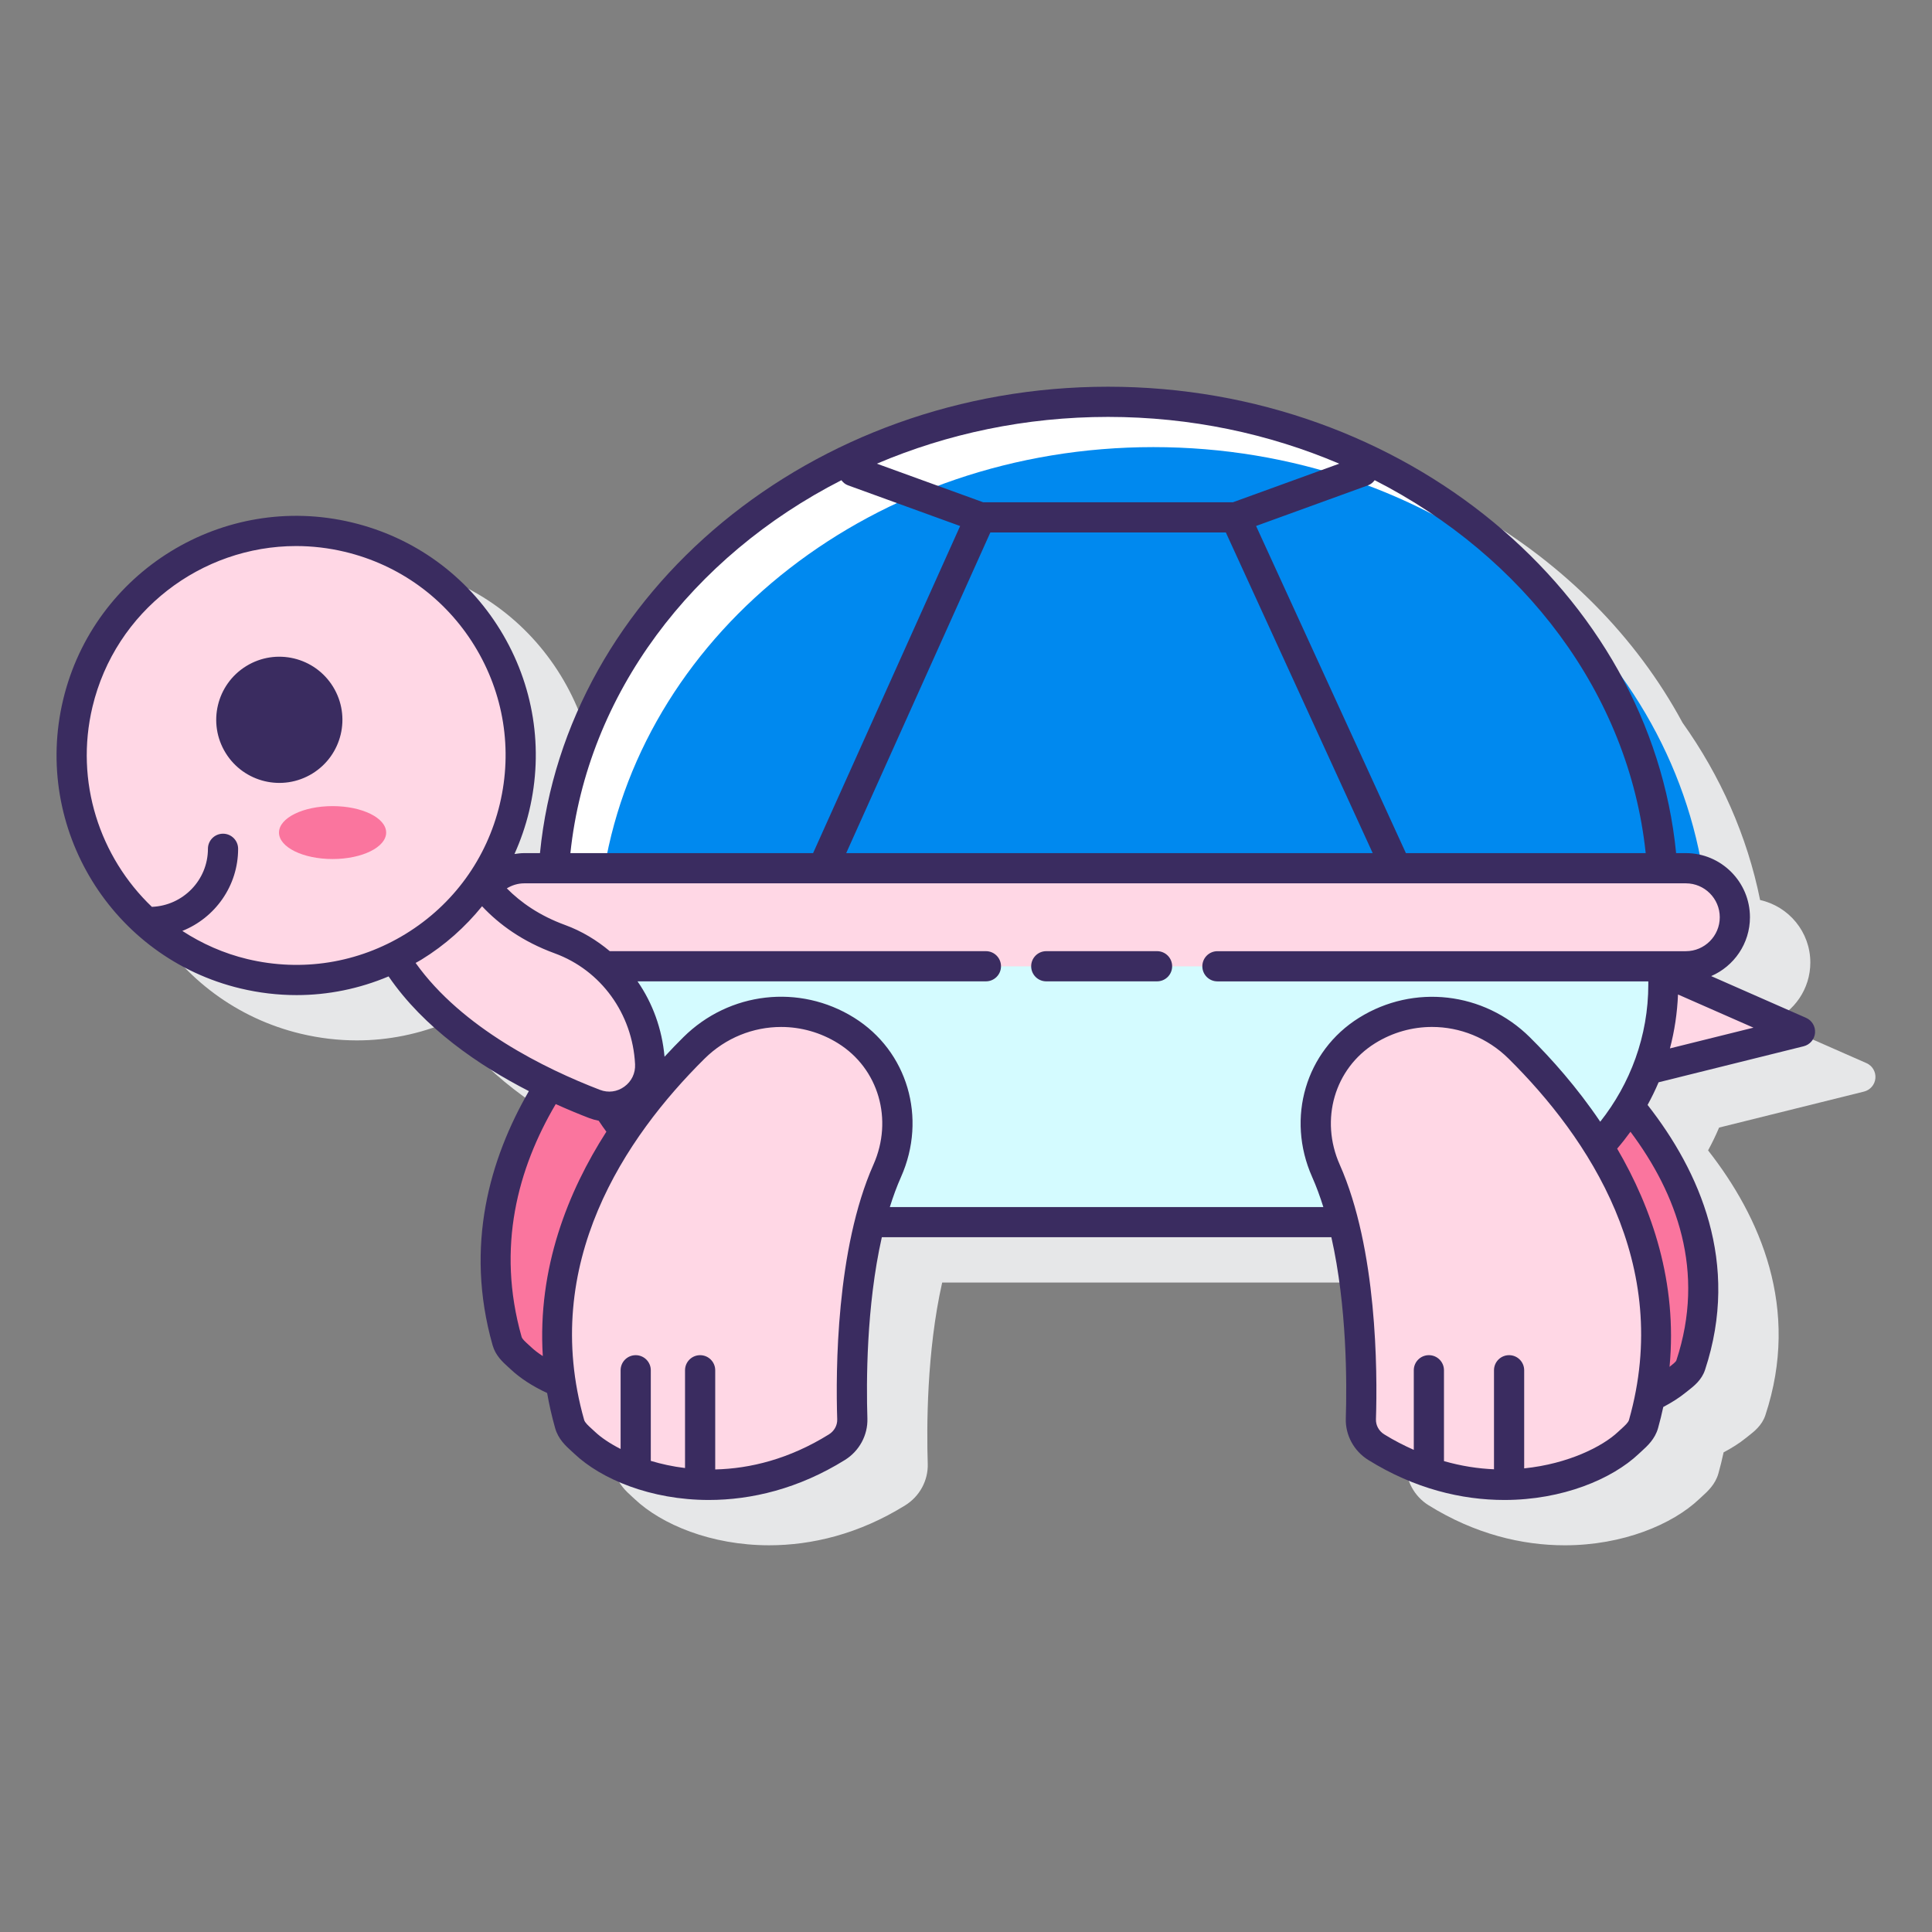 <svg id="Layer_1" enable-background="new 0 0 128 128" height="512" viewBox="0 0 128 128" width="512" xmlns="http://www.w3.org/2000/svg"><rect x="0" y="0" width="128" height="128" fill="#808080" stroke="none"/><path d="m123.656 70.434-6.287-2.765c1.51-.652 2.57-2.153 2.57-3.899 0-2.026-1.427-3.718-3.327-4.141-.86-4.26-2.636-8.234-5.143-11.754-6.128-11.365-19.135-19.253-34.058-19.253-19.628 0-35.94 13.643-37.639 30.9h-1.036c-.224 0-.439.033-.654.066.408-.909.739-1.86.975-2.85.985-4.124.305-8.384-1.914-11.997-2.22-3.612-5.713-6.144-9.837-7.128-8.516-2.035-17.092 3.239-19.125 11.751-2.032 8.513 3.24 17.092 11.752 19.125 1.233.294 2.479.44 3.716.44 2.085 0 4.144-.421 6.078-1.232 2.344 3.42 5.983 5.896 9.31 7.595-2.572 4.457-4.275 10.231-2.404 16.831.194.683.656 1.103 1.026 1.44l.165.152c.621.586 1.447 1.132 2.424 1.585.134.763.307 1.536.53 2.321.205.725.701 1.176 1.1 1.538l.181.167c1.77 1.669 5.047 3.053 8.901 3.053 2.818 0 5.945-.74 9.017-2.65.954-.593 1.524-1.648 1.488-2.753-.075-2.355-.077-7.425.957-12.006h29.782c1.034 4.582 1.032 9.651.957 12.006-.036 1.104.534 2.159 1.488 2.753 3.072 1.911 6.198 2.651 9.018 2.651 3.854 0 7.132-1.385 8.9-3.054l.181-.167c.398-.362.895-.813 1.1-1.537.134-.471.245-.938.346-1.401.548-.289 1.038-.599 1.44-.924l.181-.142c.411-.32.922-.719 1.145-1.392 2.345-7.088-.362-13.159-3.795-17.547.267-.49.511-.994.729-1.511l9.601-2.385c.415-.104.719-.459.755-.885.037-.427-.202-.829-.594-1.001z" fill="#e6e7e8"/><path d="m107.954 73.296c-.581.968-1.26 1.868-2.028 2.687 2.754 4.454 4.653 10.092 3.386 16.552.677-.316 1.256-.661 1.694-1.016.404-.327.853-.612 1.005-1.071 2.287-6.915-.471-12.816-4.057-17.152z" fill="#fa759e"/><path d="m41.375 74.956c-.414-.524-.79-1.077-1.135-1.652-.281-.013-.565-.056-.849-.165-.897-.344-1.899-.768-2.946-1.267-2.828 4.469-4.749 10.274-2.848 16.976.138.488.548.791.916 1.139.62.585 1.534 1.151 2.651 1.599-.988-6.565 1.255-12.238 4.211-16.63z" fill="#fa759e"/><path d="m110.205 64.369v.841c0 1.994-.386 3.894-1.061 5.65l10.11-2.511z" fill="#ffd7e5"/><path d="m40.018 64.017c1.794 1.626 2.929 3.93 3.057 6.438.084 1.659-1.293 2.917-2.828 2.849.344.57.712 1.125 1.123 1.646 1.463-2.168 3.097-4.027 4.604-5.519 2.698-2.672 6.861-3.165 10.083-1.156 3.137 1.955 4.227 5.914 2.726 9.292-.468 1.054-.843 2.207-1.146 3.402h31.355c-.303-1.194-.678-2.348-1.146-3.402-1.5-3.379-.411-7.337 2.726-9.292 3.222-2.008 7.385-1.515 10.083 1.156 1.741 1.724 3.648 3.94 5.268 6.555 2.648-2.819 4.282-6.603 4.282-10.776v-1.194h-70.187z" fill="#d4fbff"/><path d="m110.139 57.522c-1.145-17.236-17.145-30.901-36.728-30.901s-35.583 13.665-36.728 30.901z" fill="#fff"/><path d="m111.692 57.522c.396 0 .77.081 1.121.211-2.585-15.897-17.888-28.111-36.402-28.111-18.432 0-33.684 12.106-36.369 27.901h71.65z" fill="#0089ef"/><g fill="#ffd7e5"><path d="m111.692 57.522h-76.956c-1.042 0-1.958.499-2.552 1.261 1.052 1.301 2.601 2.595 4.911 3.439 1.107.404 2.081 1.032 2.923 1.795h71.674c1.794 0 3.247-1.454 3.247-3.247.001-1.794-1.453-3.248-3.247-3.248z"/><path d="m37.095 62.222c-2.525-.922-4.147-2.382-5.197-3.801-1.474 2.161-3.474 3.885-5.787 5.008 3.058 5.069 9.226 8.153 13.28 9.71 1.837.705 3.784-.72 3.684-2.685-.187-3.685-2.514-6.966-5.98-8.232z"/><ellipse cx="19.62" cy="50.05" rx="14.872" ry="14.872" transform="matrix(.852 -.524 .524 .852 -23.299 17.679)"/></g><ellipse cx="22.034" cy="55.16" fill="#fa759e" rx="3.55" ry="1.753"/><path d="m45.974 69.431c-4.979 4.931-11.381 13.813-8.232 24.918.152.535.601.868 1.005 1.249 2.584 2.438 9.728 4.62 16.703.281.647-.403 1.042-1.11 1.018-1.872-.095-2.956-.098-11.005 2.316-16.44 1.5-3.379.411-7.337-2.726-9.292-3.223-2.009-7.387-1.516-10.084 1.156z" fill="#ffd7e5"/><path d="m100.655 69.431c4.979 4.931 11.381 13.813 8.232 24.918-.152.535-.601.868-1.005 1.249-2.584 2.438-9.728 4.62-16.703.281-.647-.403-1.042-1.11-1.018-1.872.095-2.956.098-11.005-2.316-16.44-1.5-3.379-.411-7.337 2.726-9.292 3.223-2.009 7.386-1.516 10.084 1.156z" fill="#ffd7e5"/><path d="m119.655 67.434-6.286-2.765c1.51-.652 2.57-2.153 2.57-3.9 0-2.342-1.905-4.248-4.247-4.248h-.645c-1.699-17.257-18.008-30.9-37.636-30.9s-35.937 13.643-37.636 30.9h-1.039c-.223 0-.438.026-.651.06.407-.907.737-1.856.973-2.844.985-4.124.305-8.384-1.914-11.997-2.22-3.612-5.713-6.144-9.837-7.128-8.515-2.036-17.093 3.239-19.125 11.751-2.032 8.513 3.239 17.093 11.751 19.125 1.233.294 2.479.44 3.717.44 2.091 0 4.155-.422 6.095-1.239 2.342 3.418 5.973 5.899 9.294 7.6-2.572 4.457-4.276 10.232-2.404 16.832.194.684.656 1.104 1.027 1.441l.164.15c.62.585 1.447 1.127 2.423 1.579.134.765.308 1.541.531 2.328.205.725.701 1.176 1.1 1.538l.181.166c1.769 1.67 5.046 3.054 8.9 3.054 2.818 0 5.946-.741 9.018-2.651.954-.593 1.524-1.648 1.488-2.753-.075-2.355-.077-7.425.957-12.006h29.782c1.034 4.582 1.032 9.651.957 12.006-.036 1.105.534 2.16 1.488 2.753 3.072 1.911 6.198 2.651 9.018 2.651 3.854 0 7.132-1.385 8.9-3.054l.181-.167c.398-.362.895-.813 1.1-1.537.134-.472.245-.939.346-1.403.548-.288 1.038-.597 1.44-.922l.181-.142c.411-.32.922-.719 1.145-1.392 2.346-7.093-.368-13.167-3.805-17.555.266-.487.511-.986.729-1.5l9.61-2.387c.415-.104.719-.459.755-.885.035-.425-.204-.827-.596-.999zm-10.623-10.913h-15.888l-9.926-21.674 7.425-2.696c.184-.067.322-.192.434-.337 9.874 5.038 16.841 14.143 17.955 24.707zm-43.42-21.243h15.604l9.729 21.243h-34.882zm23.116-4.558-7.047 2.558h-16.54l-7.047-2.558c4.653-1.982 9.848-3.099 15.317-3.099 5.47 0 10.664 1.117 15.317 3.099zm-32.984 1.096c.112.144.25.27.434.336l7.433 2.698-9.741 21.671h-16.08c1.114-10.564 8.081-19.668 17.954-24.705zm-39.346 31.727c-1.582-.378-3.026-1.027-4.318-1.867 2.162-.863 3.696-2.975 3.696-5.441 0-.552-.447-1-1-1s-1 .448-1 1c0 2.078-1.654 3.766-3.714 3.846-3.45-3.299-5.121-8.284-3.935-13.253 1.52-6.361 7.221-10.651 13.493-10.651 1.063 0 2.144.124 3.222.381 3.604.861 6.657 3.073 8.598 6.23 1.939 3.157 2.534 6.88 1.673 10.484-.86 3.604-3.073 6.657-6.23 8.597-3.158 1.94-6.883 2.533-10.485 1.674zm11.138.254c.131-.075.264-.144.393-.224 1.554-.955 2.893-2.156 4.009-3.531 1.123 1.197 2.668 2.335 4.813 3.119 3.064 1.119 5.154 4.002 5.324 7.344.03.596-.229 1.139-.711 1.488-.477.345-1.063.425-1.616.212-3.613-1.387-9.131-4.085-12.212-8.408zm8.426 26.046c-.305-.196-.563-.394-.763-.583l-.191-.176c-.211-.192-.411-.374-.449-.508-1.688-5.953-.241-11.187 2.26-15.428.783.353 1.532.664 2.215.926.207.079.418.137.631.178.161.249.336.486.509.726-2.545 3.967-4.572 9.038-4.212 14.865zm19.506 4.196c.012.394-.197.773-.547.991-2.636 1.64-5.228 2.27-7.536 2.325v-6.571c0-.552-.447-1-1-1s-1 .448-1 1v6.477c-.816-.098-1.572-.266-2.268-.474v-6.003c0-.552-.447-1-1-1s-1 .448-1 1v5.214c-.72-.366-1.296-.761-1.685-1.127l-.209-.192c-.253-.229-.471-.428-.521-.603-2.936-10.35 2.717-18.728 7.975-23.935 1.398-1.385 3.229-2.102 5.074-2.102 1.3 0 2.607.356 3.775 1.084 2.683 1.672 3.667 5.052 2.341 8.038-2.475 5.577-2.503 13.661-2.399 16.878zm3.486-14.071c.217-.694.462-1.364.743-1.996 1.735-3.906.427-8.342-3.111-10.547-3.617-2.255-8.272-1.722-11.314 1.295-.398.394-.816.827-1.245 1.292-.163-1.838-.788-3.55-1.789-4.995h23.081c.553 0 1-.448 1-1s-.447-1-1-1h-24.919c-.872-.729-1.859-1.331-2.963-1.734-1.695-.619-2.938-1.497-3.859-2.426.339-.207.732-.334 1.158-.334h76.956c1.239 0 2.247 1.008 2.247 2.248s-1.008 2.248-2.247 2.248h-31.034c-.553 0-1 .448-1 1s.447 1 1 1h28.547v.194c0 3.44-1.201 6.594-3.185 9.104-1.543-2.286-3.23-4.175-4.663-5.594h.001c-3.046-3.017-7.698-3.548-11.316-1.294-3.537 2.205-4.846 6.641-3.11 10.546.281.632.526 1.302.743 1.996h-28.721zm48.971 14.108c-.05.174-.268.373-.521.602l-.209.192c-1.017.96-3.296 2.116-6.214 2.413v-6.5c0-.552-.447-1-1-1s-1 .448-1 1v6.561c-1.056-.045-2.168-.213-3.314-.542v-6.019c0-.552-.447-1-1-1s-1 .448-1 1v5.275c-.649-.291-1.302-.619-1.96-1.029-.35-.217-.559-.597-.547-.991.104-3.217.076-11.301-2.4-16.879-1.326-2.985-.342-6.365 2.34-8.038 1.169-.728 2.476-1.083 3.776-1.083 1.845 0 3.676.717 5.074 2.102 5.258 5.208 10.911 13.586 7.975 23.936zm3.137-3.942c-.031.093-.274.285-.45.422.529-5.586-1.162-10.502-3.471-14.456.31-.36.602-.733.881-1.119 3.063 4.091 4.993 9.247 3.04 15.153zm-.424-20.675c.303-1.148.484-2.342.534-3.572l4.998 2.198z" fill="#3a2c60"/><path d="m76.658 63.017h-7.34c-.553 0-1 .448-1 1s.447 1 1 1h7.34c.553 0 1-.448 1-1s-.447-1-1-1z" fill="#3a2c60"/><ellipse cx="18.483" cy="47.699" fill="#3a2c60" rx="4.179" ry="4.179" transform="matrix(.852 -.524 .524 .852 -22.236 16.735)"/></svg>